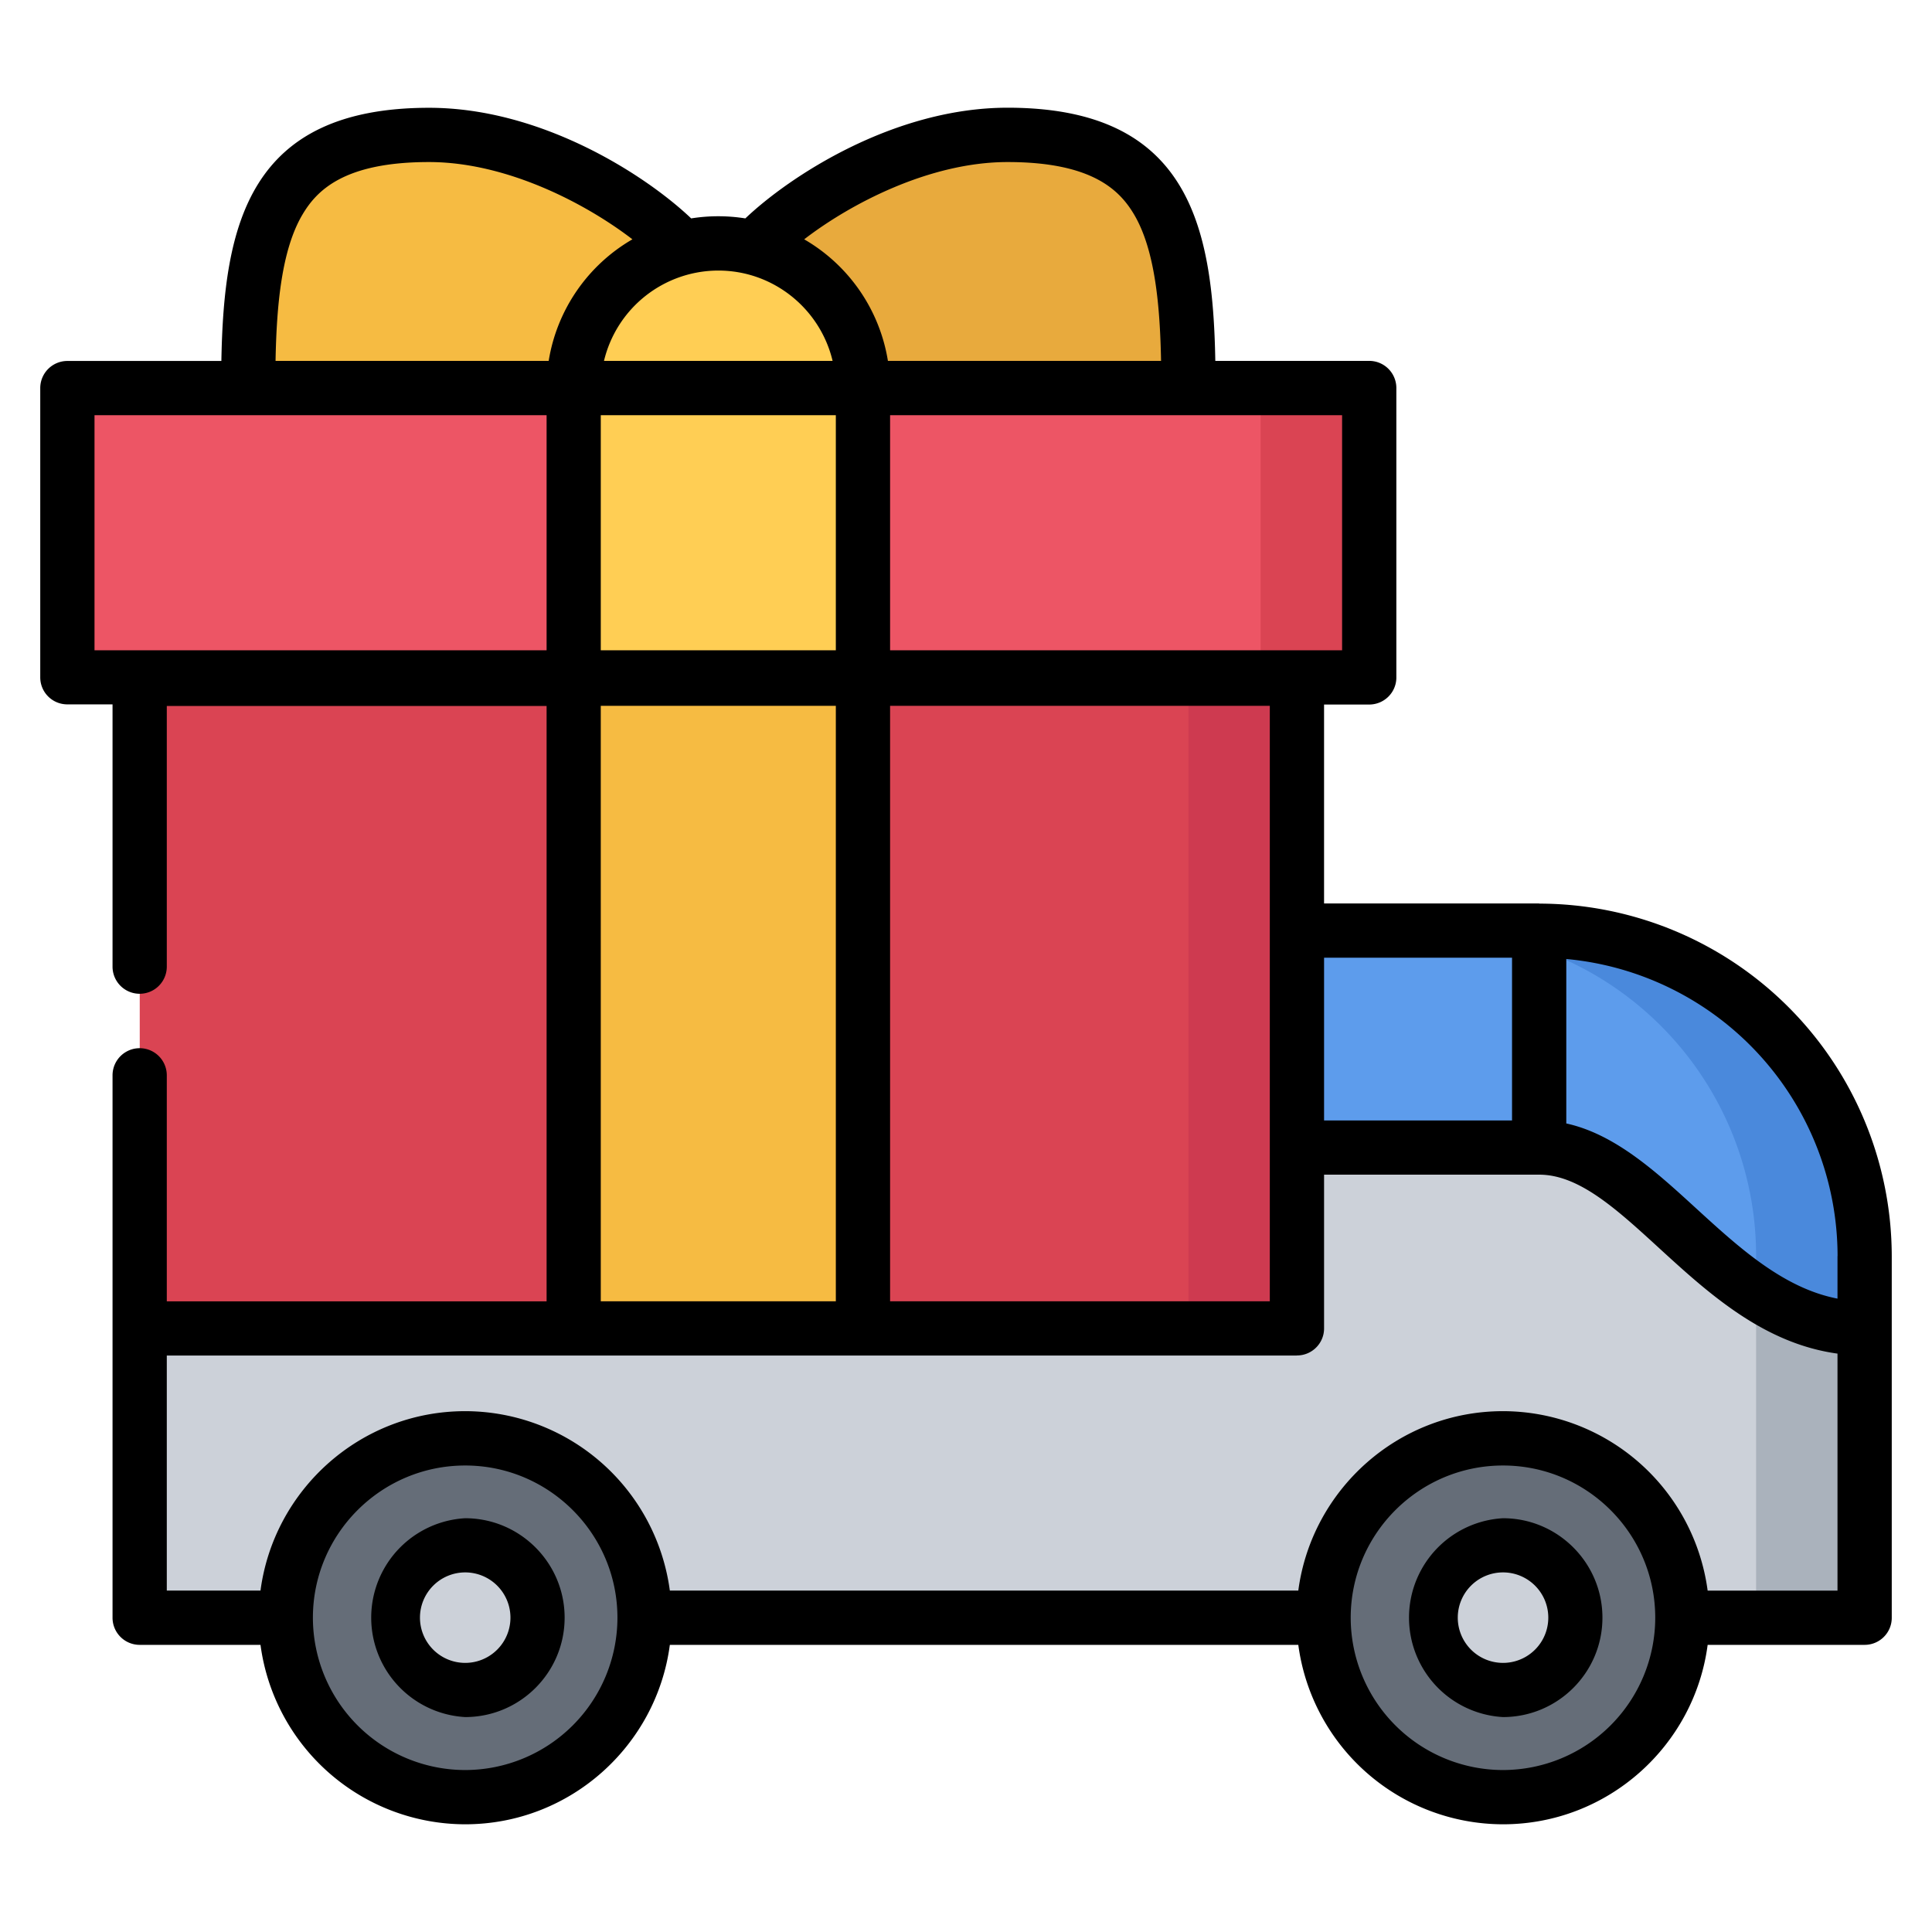 <svg width="24" height="24" fill="none" xmlns="http://www.w3.org/2000/svg">
  <defs/>
  <path d="M17.009 4.821v3.594H.837V4.82h16.171z" fill="#ED5565"/>
  <path d="M19.12 14.255c1.348 0 2.246 2.247 4.043 2.247v3.593H1.735v-3.593H16.11v-2.246h3.01z" fill="#CCD1D9"/>
  <path d="M5.779 17.867a2.228 2.228 0 110 4.457 2.228 2.228 0 010-4.457z" fill="#656D78"/>
  <path d="M16.11 8.415H1.736v8.087h14.376V8.415z" fill="#DA4453"/>
  <path d="M10.72 4.821c0-.838-.573-1.541-1.348-1.74.45-.507 1.792-1.405 3.145-1.405 1.985 0 2.246 1.16 2.246 3.145H10.72z" fill="#E8AA3D"/>
  <path d="M18.67 17.867a2.228 2.228 0 110 4.457 2.228 2.228 0 010-4.457z" fill="#656D78"/>
  <path d="M8.474 3.08a1.798 1.798 0 00-1.348 1.74v.001H3.083c0-1.985.261-3.145 2.246-3.145 1.353 0 2.695.899 3.145 1.404z" fill="#F6BB42"/>
  <g fill="#FFCE54">
    <path d="M7.126 4.82a1.798 1.798 0 013.594 0v.001H7.126z"/>
    <path d="M10.72 4.82v3.595H7.126V4.82h3.593z"/>
  </g>
  <path d="M10.72 8.415H7.126v8.087h3.594V8.415z" fill="#F6BB42"/>
  <g fill="#CCD1D9">
    <path d="M5.778 19.197a.898.898 0 110 1.797.898.898 0 010-1.797zM18.67 19.197a.898.898 0 110 1.797.898.898 0 010-1.797z"/>
  </g>
  <path d="M19.12 11.56h-3.009v2.695h3.01c1.347 0 2.246 2.247 4.042 2.247v-.898a4.04 4.04 0 00-4.043-4.043z" fill="#5D9CEC"/>
  <path d="M19.12 11.56h-1.348a4.04 4.04 0 014.043 4.044v.455c.398.26.836.443 1.348.443v-.898a4.04 4.04 0 00-4.043-4.043z" fill="#4A89DC"/>
  <path d="M21.815 20.095h1.348v-3.593c-.512 0-.95-.183-1.348-.443v4.036z" fill="#AAB2BC"/>
  <path d="M16.11 8.431h-1.347v8.07h1.348v-8.07z" fill="#CE3A50"/>
  <path d="M17.01 4.82H15.66v3.595h1.348V4.82z" fill="#DA4453"/>
  <path d="M19.12 11.223h-2.672V8.752h.56c.187 0 .338-.15.338-.336V4.82a.337.337 0 00-.337-.337h-1.912c-.03-1.695-.342-3.145-2.58-3.145-1.411 0-2.706.85-3.258 1.375a2.139 2.139 0 00-.673 0C8.035 2.188 6.74 1.339 5.33 1.339c-2.238 0-2.55 1.45-2.58 3.145H.837A.337.337 0 00.5 4.82v3.594c0 .186.15.336.337.336h.561v3.258a.337.337 0 00.674 0V8.77H6.79v7.396H2.072v-2.808a.337.337 0 00-.674 0v6.738a.337.337 0 00.337.337h1.501a2.569 2.569 0 002.543 2.229c1.3 0 2.376-.973 2.542-2.229h7.807a2.569 2.569 0 002.543 2.229c1.3 0 2.377-.973 2.542-2.229h1.95c.186 0 .337-.15.337-.336v-4.492a4.385 4.385 0 00-4.38-4.38zm3.706 4.38v.529c-.673-.13-1.223-.634-1.758-1.123-.496-.454-1.007-.921-1.611-1.053v-2.043a3.71 3.71 0 013.37 3.69zm-4.043-3.706v2.022h-2.335v-2.022h2.335zm-7.726 4.268V8.768h4.717v7.397h-4.717zm-.674-11.007v2.92h-2.92v-2.92h2.92zm6.289 2.92h-5.615v-2.92h5.615v2.92zm-4.155-6.065c1.056 0 1.397.353 1.576.66.252.434.317 1.109.33 1.81H11.03a2.138 2.138 0 00-1.04-1.51c.571-.44 1.557-.96 2.527-.96zm-2.174 2.47h-2.84a1.462 1.462 0 011.42-1.122c.689 0 1.268.48 1.42 1.123zm-6.59-1.81c.179-.307.52-.66 1.576-.66.97 0 1.955.52 2.527.96a2.138 2.138 0 00-1.04 1.51H3.423c.013-.701.077-1.376.33-1.81zm-2.58 2.485H6.79v2.92H1.174v-2.92zm6.29 3.61h2.92v7.397h-2.92V8.768zm8.648 8.07c.186 0 .337-.15.337-.336v-1.91h2.672c.494 0 .957.424 1.493.915.61.558 1.294 1.182 2.213 1.308v2.944h-1.613a2.569 2.569 0 00-2.542-2.229c-1.3 0-2.377.973-2.543 2.229H8.321a2.569 2.569 0 00-2.542-2.229c-1.3 0-2.377.973-2.543 2.229H2.072v-2.92h14.039zM5.779 21.988a1.894 1.894 0 01-1.892-1.892c0-1.043.849-1.891 1.892-1.891 1.042 0 1.891.848 1.891 1.891a1.894 1.894 0 01-1.891 1.892zm12.892 0a1.894 1.894 0 01-1.892-1.892c0-1.043.849-1.891 1.892-1.891s1.891.848 1.891 1.891a1.894 1.894 0 01-1.891 1.892z" fill="#000"/>
  <path d="M5.778 18.86a1.237 1.237 0 000 2.47c.682 0 1.236-.553 1.236-1.235 0-.68-.554-1.235-1.236-1.235zm0 1.797a.562.562 0 11.002-1.124.562.562 0 01-.002 1.124zM18.67 18.86a1.237 1.237 0 000 2.47c.682 0 1.236-.553 1.236-1.235 0-.68-.554-1.235-1.235-1.235zm0 1.797a.562.562 0 11.002-1.124.562.562 0 01-.001 1.124z" fill="#000"/>
</svg>
